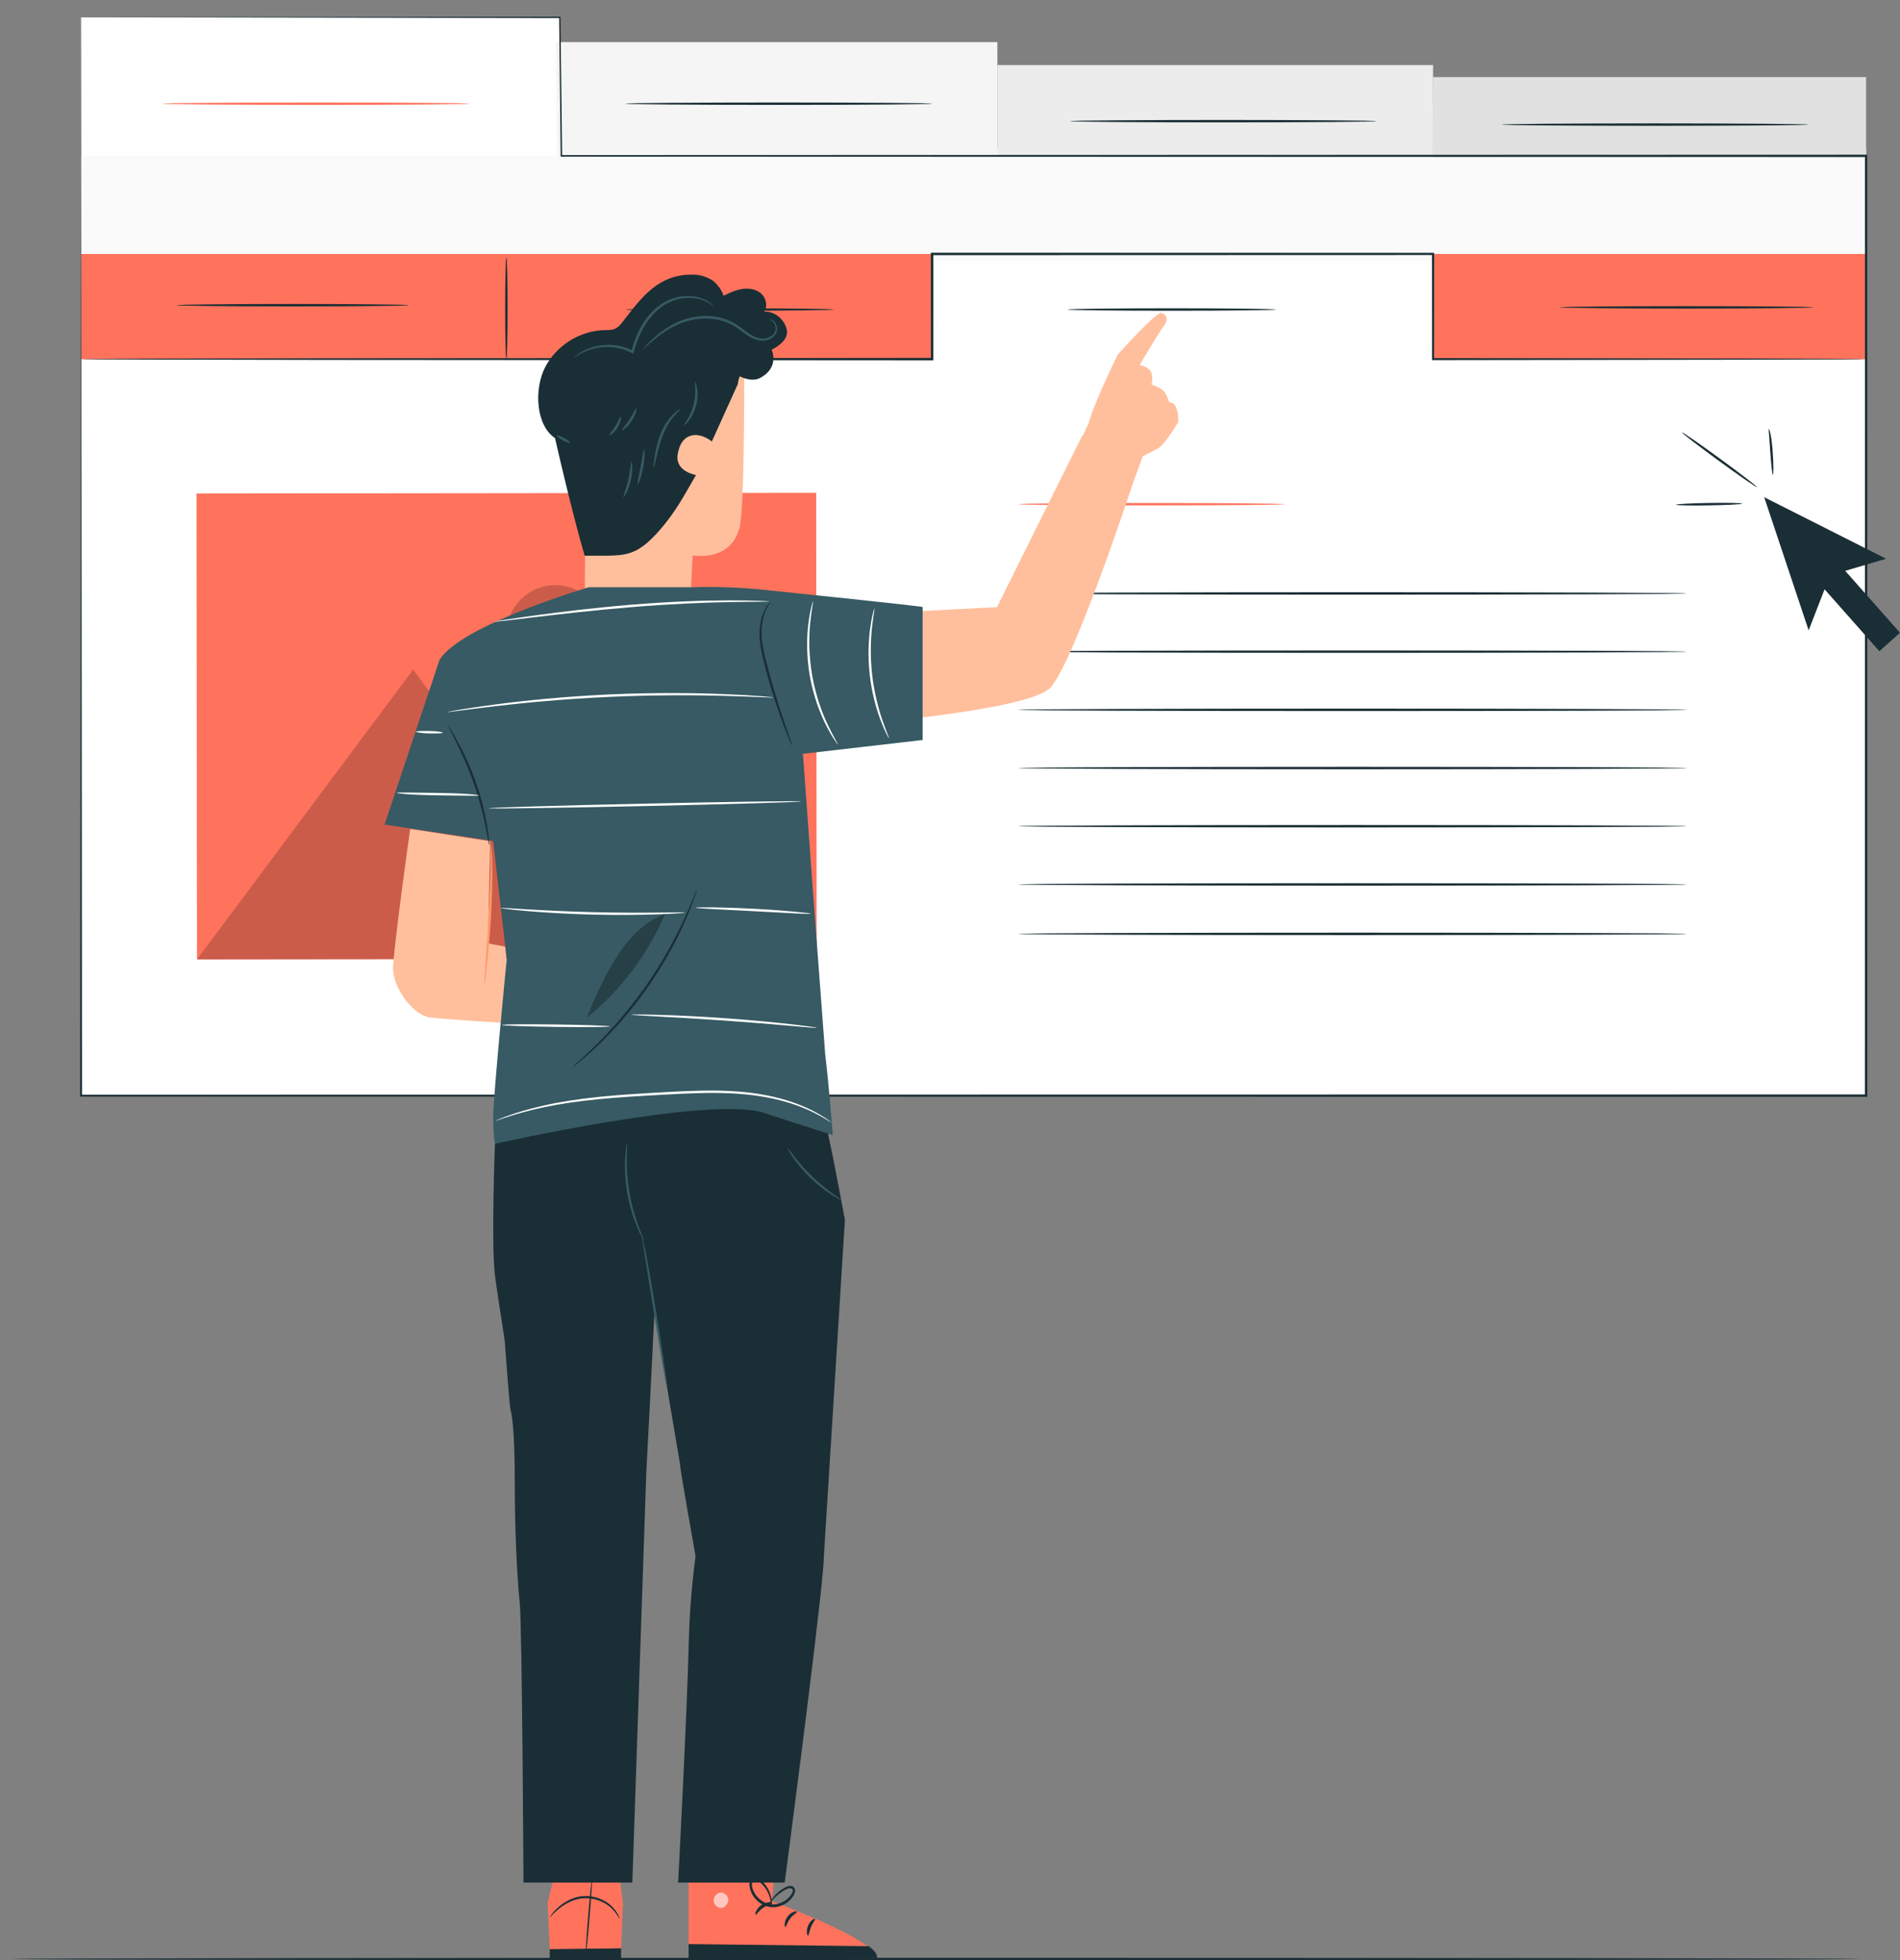 <?xml version="1.0" encoding="utf-8"?>
<!-- Generator: Adobe Illustrator 25.0.0, SVG Export Plug-In . SVG Version: 6.00 Build 0)  -->
<svg version="1.1" xmlns="http://www.w3.org/2000/svg" xmlns:xlink="http://www.w3.org/1999/xlink" x="0px" y="0px"
	 viewBox="0 0 960 990" style="enable-background:new 0 0 960 990;" xml:space="preserve">
<rect x="0" y="0" width="960" height="990" fill="#808080" stroke="none"/>
<style type="text/css">
	.st0{fill:#908983;}
	.st1{fill:#AF3D3D;}
	.st2{fill:#272422;}
	.st3{fill:#4C4642;}
	.st4{fill:#EB5151;}
	.st5{fill:#EAB77D;}
	.st6{fill:#5093B1;}
	.st7{fill:#78B7CF;}
	.st8{fill:#2D788F;}
	.st9{fill:#DBC2BC;}
	.st10{fill:#ECD4CE;}
	.st11{fill:#EBD9D6;}
	.st12{fill:#E7A2BC;}
	.st13{fill:#D890B1;}
	.st14{fill:#FF5A6C;}
	.st15{fill:#D54C60;}
	.st16{fill:#122D41;}
	.st17{fill:#C39565;}
	.st18{fill:#83679B;}
	.st19{fill:#635074;}
	.st20{fill:#C8C1A7;}
	.st21{fill:#8F6450;}
	.st22{fill:#E7E0C6;}
	.st23{fill:#FFFFFF;}
	.st24{fill:#982B2B;}
	.st25{fill:#D44F4F;}
	.st26{clip-path:url(#SVGID_2_);fill:#FFFFFF;}
	.st27{fill:#998675;}
	.st28{fill:#42210B;}
	.st29{clip-path:url(#SVGID_4_);}
	.st30{fill:#E2E2E2;}
	.st31{opacity:0.3;fill:#F6FEFF;stroke:#000000;stroke-width:7.979;stroke-miterlimit:10;}
	.st32{fill:#161D21;}
	.st33{fill:#F5F5F5;}
	.st34{fill:#ECECEC;}
	.st35{fill:#E1E1E1;}
	.st36{fill:#FF735D;}
	.st37{fill:#1A2E35;}
	.st38{fill:#FAFAFA;}
	.st39{opacity:0.2;}
	.st40{opacity:0.6;}
	.st41{fill:#FFBF9D;}
	.st42{fill:#375A64;}
	.st43{fill:#FF9A6C;}
	.st44{opacity:0.3;}
</style>
<g id="Capa_1">
</g>
<g id="Capa_2">
	<g>
		<g>
			<polygon class="st23" points="40.97,8.77 40.97,553.38 942.87,553.38 942.87,75.03 283.66,75.03 282.83,8.77 			"/>
			<polygon class="st33" points="281.65,83.47 280.8,21.28 503.94,21.28 503.94,83.47 			"/>
			<rect x="503.94" y="32.86" class="st34" width="220.13" height="50.61"/>
			<polygon class="st35" points="723.58,83.47 724.07,38.94 942.87,38.94 942.87,83.47 			"/>
			<g>
				<path class="st36" d="M237.12,52.37c0,0.34-34.68,0.61-77.46,0.61c-42.79,0-77.47-0.27-77.47-0.61c0-0.34,34.68-0.61,77.47-0.61
					C202.44,51.76,237.12,52.04,237.12,52.37z"/>
			</g>
			<g>
				<path class="st37" d="M470.95,52.37c0,0.34-34.68,0.61-77.46,0.61c-42.79,0-77.47-0.27-77.47-0.61c0-0.34,34.68-0.61,77.47-0.61
					C436.27,51.76,470.95,52.04,470.95,52.37z"/>
			</g>
			<g>
				<path class="st37" d="M695.57,61.2c0,0.34-34.68,0.61-77.46,0.61c-42.79,0-77.47-0.27-77.47-0.61c0-0.34,34.68-0.61,77.47-0.61
					C660.89,60.6,695.57,60.87,695.57,61.2z"/>
			</g>
			<g>
				<path class="st37" d="M913.72,62.93c0,0.34-34.68,0.61-77.46,0.61c-42.79,0-77.47-0.27-77.47-0.61c0-0.34,34.68-0.61,77.47-0.61
					C879.03,62.32,913.72,62.6,913.72,62.93z"/>
			</g>
			<rect x="40.97" y="78.72" class="st38" width="901.9" height="53.13"/>
			<rect x="40.97" y="128.27" class="st36" width="429.98" height="53.13"/>
			<rect x="724.07" y="128.27" class="st36" width="218.8" height="53.13"/>
			<g>
				<g>
					<g>
						<g>
							<g>
								<g>
									
										<rect x="99.41" y="249.09" transform="matrix(1 -1.062940e-03 1.062940e-03 1 -0.39 0.272)" class="st36" width="313.1" height="235.33"/>
								</g>
							</g>
						</g>
					</g>
					<g class="st39">
						<g>
							<g>
								<g>
									<polygon points="99.53,484.58 208.74,338.19 276.58,429.63 322.47,380.66 412.63,484.25 									"/>
								</g>
							</g>
						</g>
					</g>
					<g class="st39">
						<g>
							<g>
								<g>
									<g>
										<g>
											<path d="M305.21,320.17c0.01,13.62-11.01,24.67-24.63,24.68c-13.62,0.01-24.66-11.01-24.68-24.63
												c-0.01-13.62,11.01-24.66,24.63-24.68S305.2,306.55,305.21,320.17z"/>
										</g>
									</g>
								</g>
							</g>
						</g>
					</g>
				</g>
			</g>
			<g>
				<g>
					<path class="st36" d="M648.98,254.65c0,0.34-30.1,0.61-67.21,0.61c-37.13,0-67.22-0.27-67.22-0.61
						c0-0.34,30.09-0.61,67.22-0.61C618.88,254.04,648.98,254.32,648.98,254.65z"/>
				</g>
				<g>
					<path class="st37" d="M852.19,299.74c0,0.34-75.59,0.61-168.81,0.61c-93.25,0-168.83-0.27-168.83-0.61
						c0-0.34,75.57-0.61,168.83-0.61C776.6,299.13,852.19,299.4,852.19,299.74z"/>
				</g>
				<g>
					<path class="st37" d="M852.19,329.13c0,0.34-75.59,0.61-168.81,0.61c-93.25,0-168.83-0.27-168.83-0.61
						c0-0.34,75.57-0.61,168.83-0.61C776.6,328.52,852.19,328.8,852.19,329.13z"/>
				</g>
				<g>
					<path class="st37" d="M852.19,358.52c0,0.34-75.59,0.61-168.81,0.61c-93.25,0-168.83-0.27-168.83-0.61s75.57-0.61,168.83-0.61
						C776.6,357.92,852.19,358.19,852.19,358.52z"/>
				</g>
				<g>
					<path class="st37" d="M852.19,387.92c0,0.34-75.59,0.61-168.81,0.61c-93.25,0-168.83-0.27-168.83-0.61s75.57-0.61,168.83-0.61
						C776.6,387.31,852.19,387.58,852.19,387.92z"/>
				</g>
				<g>
					<path class="st37" d="M852.19,417.31c0,0.34-75.59,0.61-168.81,0.61c-93.25,0-168.83-0.27-168.83-0.61s75.57-0.61,168.83-0.61
						C776.6,416.7,852.19,416.97,852.19,417.31z"/>
				</g>
				<g>
					<path class="st37" d="M852.19,446.7c0,0.34-75.59,0.61-168.81,0.61c-93.25,0-168.83-0.27-168.83-0.61
						c0-0.34,75.57-0.61,168.83-0.61C776.6,446.09,852.19,446.37,852.19,446.7z"/>
				</g>
				<g>
					<path class="st37" d="M852.19,471.68c0,0.34-75.59,0.61-168.81,0.61c-93.25,0-168.83-0.27-168.83-0.61
						c0-0.34,75.57-0.61,168.83-0.61C776.6,471.07,852.19,471.34,852.19,471.68z"/>
				</g>
			</g>
			<g>
				<path class="st37" d="M40.97,8.77c2.48,0,88.42-0.12,241.86-0.34l0.33,0l0,0.33c0.27,21.99,0.56,45.34,0.87,69.95l-0.38-0.37
					c166.57-0.05,395.32-0.12,659.21-0.2l0.58,0v0.58c0.01,146.86,0.02,307.44,0.03,474.66v0.61h-0.61c-0.11,0-0.23,0-0.34,0
					c-342.92-0.05-657.92-0.1-901.56-0.13h-0.48l0-0.48C40.78,219.73,40.96,12.61,40.97,8.77c0,3.84,0.18,210.97,0.47,544.61
					l-0.47-0.47c243.64-0.04,558.64-0.08,901.56-0.13c0.12,0,0.23,0,0.34,0l-0.61,0.61c0.01-167.21,0.02-327.8,0.03-474.66
					l0.58,0.58c-263.89-0.08-492.64-0.15-659.21-0.2l-0.37,0l0-0.37c-0.28-24.62-0.54-47.96-0.79-69.95l0.34,0.33
					C129.38,8.89,43.45,8.77,40.97,8.77z"/>
			</g>
			<g>
				<path class="st37" d="M206.56,154.14c0,0.34-26.24,0.61-58.59,0.61c-32.37,0-58.6-0.27-58.6-0.61c0-0.34,26.23-0.61,58.6-0.61
					C180.33,153.53,206.56,153.81,206.56,154.14z"/>
			</g>
			<g>
				<path class="st37" d="M255.85,181.52c-0.34,0-0.61-11.52-0.61-25.74c0-14.22,0.27-25.74,0.61-25.74
					c0.34,0,0.61,11.52,0.61,25.74C256.45,170,256.18,181.52,255.85,181.52z"/>
			</g>
			<g>
				<path class="st37" d="M421.22,156.33c0,0.34-23.54,0.61-52.57,0.61c-29.04,0-52.57-0.27-52.57-0.61
					c0-0.34,23.53-0.61,52.57-0.61C397.68,155.72,421.22,156,421.22,156.33z"/>
			</g>
			<g>
				<path class="st37" d="M916.26,155.24c0,0.34-28.69,0.61-64.07,0.61c-35.39,0-64.07-0.27-64.07-0.61
					c0-0.34,28.68-0.61,64.07-0.61C887.57,154.63,916.26,154.9,916.26,155.24z"/>
			</g>
			<g>
				<path class="st37" d="M644.64,156.33c0,0.34-23.54,0.61-52.57,0.61c-29.04,0-52.57-0.27-52.57-0.61
					c0-0.34,23.53-0.61,52.57-0.61C621.11,155.72,644.64,156,644.64,156.33z"/>
			</g>
			<g>
				<path class="st37" d="M942.87,181.39c0,0-1.35,0.05-3.96,0.08c-2.64,0.02-6.52,0.04-11.58,0.07
					c-10.18,0.03-25.09,0.08-44.13,0.14c-38.15,0.05-92.84,0.12-159.13,0.21l-0.5,0l0-0.5c-0.01-16.83-0.03-34.64-0.04-53.13
					l0.54,0.54c-68.56,0.02-147.94,0.04-232.13,0.07c-7.04,0-14.04,0-20.99,0l0.61-0.61c0,18.14,0,35.94-0.01,53.13l0,0.6l-0.6,0
					c-121.79-0.08-229.28-0.15-306.34-0.2c-38.51-0.08-69.41-0.14-90.71-0.18c-10.62-0.05-18.85-0.08-24.44-0.11
					c-2.77-0.02-4.88-0.04-6.33-0.06c-1.42-0.02-2.15-0.06-2.15-0.06s0.73-0.04,2.15-0.06c1.45-0.01,3.56-0.03,6.33-0.06
					c5.6-0.02,13.82-0.06,24.44-0.11c21.3-0.04,52.21-0.11,90.71-0.18c77.07-0.05,184.55-0.12,306.34-0.2l-0.6,0.6
					c0-17.19,0-34.99-0.01-53.13l0-0.61h0.61c6.95,0,13.95,0,20.99,0c84.19,0.03,163.56,0.05,232.13,0.07l0.54,0l0,0.54
					c-0.01,18.49-0.03,36.3-0.04,53.13l-0.5-0.5c66.29,0.09,120.98,0.16,159.13,0.21c19.04,0.06,33.95,0.11,44.13,0.14
					c5.06,0.03,8.93,0.06,11.58,0.07C941.52,181.34,942.87,181.39,942.87,181.39z"/>
			</g>
		</g>
		<g>
			<polygon class="st37" points="891.38,251.12 913.84,318.37 921.89,297.64 949.57,328.91 960,319.59 932.32,288.33 952.96,282.2 
							"/>
			<g>
				<path class="st37" d="M880.23,254.36c0.01,0.34-7.46,0.74-16.68,0.89c-9.22,0.16-16.7,0.01-16.7-0.33
					c-0.01-0.34,7.46-0.74,16.68-0.89C872.74,253.88,880.22,254.02,880.23,254.36z"/>
			</g>
			<g>
				<path class="st37" d="M887.69,246.03c-0.1,0.13-2.31-1.29-5.8-3.7c-3.49-2.41-8.26-5.8-13.47-9.61
					c-5.22-3.81-9.91-7.32-13.27-9.9c-3.36-2.59-5.39-4.26-5.29-4.4c0.1-0.14,2.3,1.28,5.79,3.69c3.49,2.41,8.26,5.81,13.49,9.63
					c5.23,3.82,9.92,7.32,13.28,9.91C885.77,244.23,887.79,245.89,887.69,246.03z"/>
			</g>
			<g>
				<path class="st37" d="M895.78,239.83c-0.34,0.02-0.86-5.15-1.32-11.52c-0.2-2.84-0.38-5.45-0.57-8.15
					c-0.11-2.11-0.33-3.28-0.23-3.37c0.6-0.17,1.6,5.06,2.01,11.43C896.14,234.61,896.11,239.81,895.78,239.83z"/>
			</g>
		</g>
		<g>
			<g>
				<g>
					<g>
						<g>
							<g>
								<g>
									<g>
										<g>
											<g>
												<g>
													<g>
														<g>
															<path class="st36" d="M347.92,942.24v47.21l95.19-0.46c-0.69-9.57-52.93-28.67-52.93-28.67l1.04-18.08H347.92z"/>
														</g>
													</g>
												</g>
											</g>
										</g>
									</g>
								</g>
							</g>
						</g>
						<g class="st40">
							<g>
								<g>
									<g>
										<g>
											<g>
												<g>
													<g>
														<g>
															<g>
																<path class="st23" d="M363.32,956.04c-1.83,0.56-3.06,2.76-2.61,4.72c0.45,1.95,2.56,3.31,4.39,2.78
																	c1.83-0.52,3.39-3.12,2.74-5.01c-0.66-1.89-3.21-3.33-4.87-2.36"/>
															</g>
														</g>
													</g>
												</g>
											</g>
										</g>
									</g>
								</g>
							</g>
						</g>
						<g>
							<g>
								<g>
									<g>
										<g>
											<g>
												<g>
													<g>
														<g>
															<path class="st37" d="M347.92,989.45v-7.54l90.88,1.07c0,0,4.74,2.85,4.31,6L347.92,989.45z"/>
														</g>
													</g>
												</g>
											</g>
										</g>
									</g>
								</g>
							</g>
						</g>
						<g>
							<g>
								<g>
									<g>
										<g>
											<g>
												<g>
													<g>
														<g>
															<g>
																<path class="st37" d="M390.17,961.23c-0.01,0.49-2.32,0.75-4.57,2.36c-2.29,1.55-3.43,3.69-3.86,3.5
																	c-0.43-0.09,0.22-3.03,2.98-4.92C387.46,960.24,390.27,960.78,390.17,961.23z"/>
															</g>
														</g>
													</g>
												</g>
											</g>
										</g>
									</g>
								</g>
							</g>
						</g>
						<g>
							<g>
								<g>
									<g>
										<g>
											<g>
												<g>
													<g>
														<g>
															<g>
																<path class="st37" d="M402.65,965.6c0.11,0.47-1.88,1.34-3.42,3.43c-1.6,2.05-1.96,4.29-2.42,4.28
																	c-0.43,0.08-0.79-2.78,1.17-5.35C399.91,965.38,402.63,965.13,402.65,965.6z"/>
															</g>
														</g>
													</g>
												</g>
											</g>
										</g>
									</g>
								</g>
							</g>
						</g>
						<g>
							<g>
								<g>
									<g>
										<g>
											<g>
												<g>
													<g>
														<g>
															<g>
																<path class="st37" d="M408.26,977.63c-0.42,0.11-1.1-2.33,0.05-5.03c1.13-2.71,3.3-3.8,3.5-3.4
																	c0.27,0.4-1.12,1.86-2.03,4.09C408.82,975.51,408.72,977.57,408.26,977.63z"/>
															</g>
														</g>
													</g>
												</g>
											</g>
										</g>
									</g>
								</g>
							</g>
						</g>
						<g>
							<g>
								<g>
									<g>
										<g>
											<g>
												<g>
													<g>
														<g>
															<g>
																<path class="st37" d="M389.25,947.81c-0.19,0.45-2.32-0.19-4.93,0.03c-2.62,0.17-4.64,1.13-4.88,0.72
																	c-0.27-0.35,1.69-2.19,4.77-2.42C387.28,945.89,389.47,947.42,389.25,947.81z"/>
															</g>
														</g>
													</g>
												</g>
											</g>
										</g>
									</g>
								</g>
							</g>
						</g>
					</g>
				</g>
			</g>
			<g>
				<g>
					<g>
						<path class="st37" d="M389.78,963.34c0.07,0.01,0.31-1.01,0.2-2.88c-0.14-1.85-0.7-4.62-2.52-7.44
							c-0.92-1.39-2.12-2.78-3.72-3.92c-0.77-0.54-1.98-1.14-3.21-0.56c-1.16,0.56-1.81,1.85-1.87,3.11
							c0.12,4.86,3.61,9.34,8.36,11.04c4.88,1.71,10.03-0.4,12.86-3.82c0.69-0.87,1.36-1.75,1.71-2.91
							c0.16-0.57,0.24-1.24,0.01-1.89c-0.22-0.64-0.73-1.15-1.29-1.37c-1.15-0.39-2.13-0.05-2.97,0.29
							c-0.83,0.4-1.54,0.81-2.22,1.26c-2.7,1.8-4.42,3.88-5.44,5.39c-1.02,1.52-1.38,2.49-1.31,2.53c0.21,0.22,1.97-3.73,7.25-7.04
							c1.27-0.73,2.94-1.78,4.29-1.31c0.59,0.24,0.82,0.94,0.54,1.76c-0.25,0.81-0.86,1.64-1.5,2.4c-2.58,3.02-7.23,4.85-11.51,3.34
							c-4.22-1.42-7.41-5.71-7.54-9.59c0.02-0.9,0.49-1.72,1.12-2.04c0.61-0.33,1.41-0.05,2.12,0.42c1.46,0.98,2.64,2.24,3.54,3.5
							c1.8,2.57,2.49,5.15,2.78,6.92C389.72,962.31,389.66,963.34,389.78,963.34z"/>
					</g>
				</g>
			</g>
			<g>
				<g>
					<g>
						<g>
							<g>
								<g>
									<polygon class="st36" points="313.13,949.08 314.75,961.22 313.67,988.62 277.98,989.49 276.71,961.22 280.77,944.43 
																			"/>
								</g>
							</g>
						</g>
					</g>
				</g>
			</g>
			<g>
				<g>
					<g>
						<g>
							<g>
								<g>
									<g>
										<path class="st37" d="M296.02,986.56c-0.22,0.01,0.3-8.37,1.15-18.72c0.85-10.35,1.72-18.75,1.93-18.76
											c0.22-0.01-0.3,8.37-1.15,18.72C297.11,978.15,296.24,986.55,296.02,986.56z"/>
									</g>
								</g>
							</g>
						</g>
					</g>
				</g>
			</g>
			<g>
				<g>
					<g>
						<g>
							<g>
								<g>
									<polygon class="st37" points="313.81,984.06 277.75,984.48 277.75,989.49 313.83,989.45 									"/>
								</g>
							</g>
						</g>
					</g>
				</g>
			</g>
			<g>
				<g>
					<g>
						<g>
							<g>
								<g>
									<g>
										<path class="st37" d="M277.84,968.31c-0.05-0.04,0.25-0.57,0.91-1.45c0.66-0.88,1.71-2.08,3.18-3.4
											c1.47-1.31,3.38-2.74,5.76-3.87c2.36-1.15,5.24-1.96,8.32-1.93c6.17,0.01,11.37,3.03,13.92,6.04
											c1.33,1.49,2.15,2.88,2.61,3.88c0.46,1,0.63,1.59,0.57,1.62c-0.2,0.11-1.06-2.23-3.74-4.97
											c-2.59-2.75-7.52-5.47-13.38-5.49c-5.84-0.03-10.65,2.92-13.57,5.3C279.45,966.48,277.99,968.43,277.84,968.31z"/>
									</g>
								</g>
							</g>
						</g>
					</g>
				</g>
			</g>
			<g>
				<g>
					<g>
						<g>
							<g>
								<g>
									<path class="st41" d="M295.87,184.57l-0.38,123.39l52.94,2.53l1.53-30.01c0,0,18.8,3.73,23.65-13.73
										c3.1-11.15,2.32-97.36,2.32-97.36L295.87,184.57z"/>
								</g>
							</g>
						</g>
					</g>
				</g>
				<g>
					<g>
						<g>
							<g>
								<g>
									<path class="st37" d="M382.9,178.07c-8.34,2.39-10.15,16.01-10.15,16.01l-13.08,28.89c-6.66-5.22-15.61-4.92-17.3,6.79
										c-1.22,8.46,9.3,10.17,9.3,10.17c-6.12,10.42-10.28,18.85-19.19,28.76c-9.65,10.73-15.05,11.81-25.52,11.98h-11.54
										c0,0-5.65-18.34-16.11-64.19c-11.61-50.87,48.55-44.32,59.7-57.3C357.17,138.03,409.18,170.55,382.9,178.07z"/>
								</g>
							</g>
						</g>
					</g>
				</g>
				<g>
					<g>
						<path class="st37" d="M280.41,221.28c-9.75-6.55-10.63-24.88-4.94-35.87c5.69-10.99,17.66-18.44,30.03-18.68
							c1.65-0.03,3.36,0.05,4.91-0.55c2.29-0.88,3.77-3.05,5.27-5c8.71-11.33,17.28-22.46,33.52-22.46c2.64,0,5.56,0,10.21,2.53
							c2.32,1.26,5.59,5.54,6.13,8.12c3.05-1.45,6.16-2.91,9.5-3.42c3.34-0.51,7.01,0.08,9.53,2.32c2.52,2.25,3.46,6.38,1.5,9.13
							c5.47-0.35,10.66,4.19,11.53,9.6c0.86,5.42-6.9,9.23-7.71,9.65c0,0,4.26,8.92-5.9,14.27c-4.09,2.15-9.41-0.44-10.01-0.75"/>
					</g>
				</g>
				<g>
					<g>
						<g>
							<path class="st42" d="M319.05,233.15c0.34-0.04,0.87,4.25-0.3,9.37c-1.14,5.13-3.45,8.77-3.74,8.59
								c-0.35-0.18,1.34-3.96,2.43-8.89C318.57,237.3,318.66,233.16,319.05,233.15z"/>
						</g>
					</g>
				</g>
				<g>
					<g>
						<g>
							<path class="st42" d="M325.46,227.09c0.36,0.02,0.43,4.1-0.49,9.02c-0.91,4.93-2.46,8.71-2.79,8.59
								c-0.36-0.12,0.58-4,1.48-8.84C324.56,231.04,325.07,227.07,325.46,227.09z"/>
						</g>
					</g>
				</g>
				<g>
					<g>
						<g>
							<path class="st42" d="M343.79,206.73c0.13,0.18-1.37,1.27-3.28,3.5c-1.92,2.21-4.11,5.66-5.7,9.85
								c-1.6,4.19-2.48,8.2-3.16,11.1c-0.67,2.9-1.12,4.7-1.31,4.67c-0.18-0.03-0.05-1.88,0.38-4.84c0.45-2.95,1.19-7.07,2.84-11.4
								c1.65-4.33,4.08-7.88,6.26-10.01C341.99,207.43,343.72,206.6,343.79,206.73z"/>
						</g>
					</g>
				</g>
				<g>
					<g>
						<g>
							<path class="st42" d="M351.2,192.86c0.16-0.04,0.7,1.19,1.03,3.34c0.34,2.14,0.34,5.19-0.46,8.42
								c-0.82,3.23-2.27,5.92-3.57,7.65c-1.3,1.74-2.36,2.57-2.48,2.46c-0.33-0.25,3.25-4.24,4.75-10.43
								C352.07,198.14,350.79,192.93,351.2,192.86z"/>
						</g>
					</g>
				</g>
				<g>
					<g>
						<g>
							<path class="st42" d="M288.03,223.68c-0.18,0.32-1.8-0.24-3.62-1.25c-1.82-1.02-3.15-2.1-2.97-2.43
								c0.18-0.32,1.8,0.24,3.62,1.26C286.88,222.27,288.21,223.36,288.03,223.68z"/>
						</g>
					</g>
				</g>
				<g>
					<g>
						<g>
							<path class="st42" d="M313.6,210.51c0.35,0.05,0.13,2.67-1.51,5.37c-1.63,2.71-3.84,4.12-4.05,3.84
								c-0.25-0.3,1.41-2.04,2.9-4.53C312.46,212.7,313.22,210.42,313.6,210.51z"/>
						</g>
					</g>
				</g>
				<g>
					<g>
						<g>
							<path class="st42" d="M321.47,206.28c0.34,0.08-0.21,3.21-2.36,6.41c-2.12,3.22-4.79,4.95-5,4.66
								c-0.25-0.3,1.89-2.38,3.88-5.4C320.01,208.95,321.09,206.17,321.47,206.28z"/>
						</g>
					</g>
				</g>
				<g>
					<g>
						<g>
							<path class="st42" d="M360.55,154.61c-0.09,0.11-0.99-0.75-2.9-1.84c-1.91-1.05-4.96-2.2-8.87-2.29
								c-3.87-0.12-8.63,0.8-13.01,3.5c-4.39,2.69-8.27,7.07-11.08,12.35c-2.05,3.83-3.47,7.82-4.5,11.57l-0.21,0.78l-0.71-0.37
								c-3.93-2.06-8.09-2.97-11.81-3.02c-3.73-0.1-7.02,0.58-9.61,1.45c-5.23,1.79-7.71,4.14-7.85,3.93
								c-0.04-0.05,0.55-0.64,1.77-1.57c1.23-0.92,3.16-2.1,5.81-3.12c2.64-1,6.02-1.81,9.9-1.79c3.87-0.03,8.24,0.84,12.4,2.99
								l-0.92,0.4c1.01-3.83,2.44-7.93,4.56-11.88c2.91-5.44,6.97-10,11.62-12.77c4.66-2.78,9.65-3.63,13.69-3.39
								c4.08,0.23,7.21,1.57,9.1,2.79c0.93,0.65,1.63,1.17,2.03,1.61C360.38,154.35,360.58,154.58,360.55,154.61z"/>
						</g>
					</g>
				</g>
				<g>
					<g>
						<g>
							<path class="st42" d="M388.39,161.32c-0.09-0.02,1.47-0.4,3.04,1.38c0.71,0.85,1.37,2.2,1.22,3.86
								c-0.16,1.66-1.31,3.37-3.08,4.4c-1.74,1.07-4.13,1.42-6.43,0.88c-2.32-0.5-4.55-1.73-6.63-3.22
								c-2.1-1.47-4.13-3.18-6.49-4.45c-2.36-1.28-5.02-2.22-7.82-2.75c-5.63-1.05-11.23-0.42-15.96,1.09
								c-4.75,1.52-8.7,3.81-11.8,6c-6.18,4.44-9.23,8.16-9.42,7.97c-0.06-0.05,0.64-1.01,2.09-2.61c1.46-1.57,3.67-3.8,6.77-6.13
								c3.08-2.32,7.08-4.76,11.97-6.4c4.88-1.63,10.69-2.33,16.59-1.24c2.94,0.56,5.73,1.55,8.2,2.92c2.5,1.36,4.55,3.14,6.57,4.59
								c2.01,1.47,4.07,2.64,6.17,3.14c2.08,0.53,4.14,0.26,5.71-0.62c1.58-0.85,2.61-2.29,2.8-3.67c0.2-1.39-0.3-2.64-0.88-3.45
								C389.76,161.34,388.32,161.47,388.39,161.32z"/>
						</g>
					</g>
				</g>
			</g>
			<g>
				<path class="st41" d="M546.88,219.91l-43.16,86.75l-101.79,5.19l4.18,56.17c0,0,113.45-7.53,124.88-20.96
					c12.42-14.59,41.85-104.14,41.88-104.42c0-0.04,3.55-10.49,3.51-10.5L546.88,219.91z"/>
				<g>
					<g>
						<g>
							<path class="st41" d="M541.21,232.91l8.73-18.93c3.46-11.98,14.82-34.88,14.82-34.88s19.46-21.81,22.03-21.07
								c2.57,0.74,3.86,3.34,1.23,6.66c-2.63,3.32-12.16,19.66-12.16,19.66s5.45,1.02,6.1,4.54c0.65,3.52-0.22,5.37-0.22,5.37
								s5.12,1.42,6.8,3.94c1.68,2.52,2.11,4.87,2.11,4.87s2.81-0.11,3.86,3.34c1.04,3.45,0.84,6.73,0.84,6.73
								s-6.81,11.38-10.12,13.21c-3.31,1.83-7.76,4.05-7.76,4.05l-7.2,19.19"/>
						</g>
					</g>
				</g>
			</g>
			<g>
				<path class="st37" d="M415.79,793.61c0.31-3.45,0.49-6.11,0.49-7.77L426.9,616.2c0,0-8.93-49.54-13.16-62.68l-37.99-14.7
					l-50.6,19.71c-0.34-4.08-0.54-6.59-0.54-6.59l-74.54,25.76c0,0-1.93,50.85,0,66.33c0.62,4.97,2.57,17.82,4.93,32.95h0
					c0,0,2.4,32.89,2.89,34.73c1.81,6.71,2.22,23.13,2.22,39.59c0,20.92,1.14,45.8,2.44,57.63c1.3,11.83,1.94,141.92,1.94,141.92h55
					l7.06-207.21c1.18-22.21,2.96-56.16,4.11-80.73l12.92,76.51c0,2.81,7.86,46.55,7.86,46.55s-2.88,20.52-3.37,41.51
					c-0.91,38.57-5.44,123.38-5.44,123.38h53.84l0,0C396.48,950.85,412.65,828.37,415.79,793.61L415.79,793.61L415.79,793.61z"/>
				<path class="st42" d="M425.06,606.03c-0.07,0.12-2.02-0.78-4.96-2.64c-2.94-1.86-6.81-4.74-10.64-8.43
					c-3.82-3.7-6.83-7.48-8.78-10.35c-1.96-2.87-2.93-4.8-2.81-4.87c0.15-0.1,1.37,1.67,3.47,4.39c2.1,2.72,5.16,6.36,8.92,10
					c3.77,3.64,7.5,6.58,10.29,8.59C423.34,604.73,425.15,605.88,425.06,606.03z"/>
				<path class="st42" d="M325.33,626.5c-0.07,0.04-0.44-0.57-1.05-1.69c-0.62-1.12-1.42-2.79-2.32-4.9
					c-1.79-4.21-3.8-10.26-5.01-17.16c-1.19-6.9-1.35-13.27-1.09-17.84c0.13-2.29,0.31-4.13,0.52-5.39
					c0.19-1.26,0.34-1.96,0.42-1.95c0.19,0.02-0.07,2.83-0.12,7.36c-0.05,4.53,0.23,10.81,1.41,17.62
					c1.19,6.81,3.05,12.81,4.63,17.05C324.3,623.86,325.5,626.42,325.33,626.5z"/>
				<g>
					<path class="st42" d="M337.06,700.73c-0.08,0.01-0.33-1.04-0.71-2.95c-0.4-2.16-0.89-4.88-1.49-8.12
						c-1.2-7.12-2.77-16.49-4.51-26.84c-3.04-19.03-5.11-31.99-6.07-38.01c0.25-0.1,1.32,4.15,2.6,10.99
						c1.31,6.85,2.96,16.33,4.68,26.83c1.71,10.49,3.17,20.01,4.16,26.9c0.44,3.26,0.81,6.01,1.11,8.18
						C337.05,699.64,337.14,700.72,337.06,700.73z"/>
				</g>
			</g>
			<g>
				<path class="st41" d="M207.26,418.68c0,0-7.27,51.13-8.62,69.04c-0.82,10.78,10.14,25.1,18.5,26.15
					c8.49,1.06,36.55,2.72,36.55,2.72l2.34-32.07l-0.73-6.38l-8.75-1.65l1.09-51.61L207.26,418.68z"/>
				<g>
					<path class="st43" d="M248.03,426.49c0.08,0,0.2,0.99,0.33,2.78c0.14,1.79,0.25,4.39,0.31,7.6c0.15,6.42,0,15.3-0.55,25.09
						c-0.55,9.79-1.33,18.62-1.97,25.01c-0.32,3.19-0.61,5.77-0.83,7.55c-0.23,1.78-0.39,2.76-0.47,2.76c-0.08-0.01-0.08-1,0-2.8
						c0.12-2.05,0.27-4.58,0.45-7.59c0.43-6.67,0.99-15.38,1.61-25c0.55-9.76,0.83-18.61,0.91-25.01c0.03-3,0.05-5.54,0.07-7.59
						C247.9,427.48,247.95,426.49,248.03,426.49z"/>
				</g>
			</g>
			<g>
				<path class="st42" d="M466.17,306.65c1.44-0.37-76.86-8.38-76.86-8.38c-21.22-2.48-38.37-1.68-38.37-1.68h-53.43
					c0,0-64.75,19.1-75.44,36.7l-27.75,83.19l54.86,8.29l0,0l6.84,59.77c0,0-6.81,69.21-6.81,79.27c0,10.06,0.86,13.9,0.86,13.9
					s108.72-24.45,135.75-15.65c27.03,8.8,34.96,11.21,34.96,11.21s-1.84-24.28-3.85-40.95l-6.27-83.4l-4.96-68.19l60.47-6.98
					L466.17,306.65z"/>
				<path class="st37" d="M247.21,426.81c-0.19,0.02-0.69-3.52-1.83-9.18c-1.14-5.66-3.03-13.42-5.93-21.73
					c-2.9-8.31-6.22-15.58-8.79-20.75c-1.22-2.4-2.25-4.44-3.09-6.11c-0.74-1.44-1.12-2.26-1.05-2.3c0.07-0.04,0.58,0.7,1.44,2.07
					c0.87,1.37,2.05,3.4,3.43,5.95c2.77,5.1,6.23,12.36,9.16,20.74c2.93,8.38,4.7,16.23,5.64,21.96c0.47,2.87,0.77,5.19,0.91,6.81
					C247.25,425.91,247.29,426.81,247.21,426.81z"/>
				<path class="st37" d="M352.21,449.04c0.04,0.01-0.06,0.39-0.28,1.1c-0.28,0.83-0.62,1.85-1.03,3.08
					c-0.45,1.34-1.03,2.96-1.78,4.81c-0.74,1.86-1.54,4-2.59,6.29c-1.98,4.64-4.6,10.04-7.78,15.9c-3.23,5.83-7.04,12.1-11.44,18.42
					c-4.43,6.29-9.02,12.02-13.39,17.06c-4.42,4.99-8.59,9.31-12.27,12.76c-1.79,1.77-3.53,3.25-5.02,4.58
					c-1.48,1.34-2.81,2.44-3.91,3.32c-1.01,0.81-1.85,1.47-2.54,2.02c-0.59,0.45-0.91,0.67-0.93,0.64
					c-0.03-0.03,0.25-0.31,0.78-0.82c0.65-0.59,1.43-1.31,2.39-2.18c1.05-0.93,2.33-2.07,3.77-3.46c1.44-1.38,3.13-2.89,4.88-4.69
					c3.59-3.51,7.68-7.86,12.03-12.87c4.3-5.05,8.84-10.76,13.24-17.02c4.37-6.28,8.18-12.5,11.45-18.27
					c3.21-5.8,5.9-11.14,7.97-15.71c1.09-2.26,1.94-4.37,2.73-6.2c0.81-1.82,1.45-3.42,1.96-4.73c0.49-1.2,0.9-2.19,1.23-2.99
					C352,449.38,352.18,449.03,352.21,449.04z"/>
				<path class="st44" d="M311.81,482.97c-5.85,9.28-11.39,20.59-15.13,30.91c17.1-13.92,30.75-32.04,39.39-52.32
					C325.82,465.49,317.66,473.68,311.81,482.97z"/>
				<g>
					<path class="st23" d="M390.68,352.25c0,0.04-0.58,0.05-1.68,0.02c-1.22-0.04-2.82-0.1-4.81-0.17
						c-4.17-0.19-10.21-0.42-17.67-0.62c-14.92-0.42-35.55-0.53-58.31,0.48c-22.76,1.03-43.3,2.99-58.13,4.74
						c-7.41,0.87-13.41,1.63-17.54,2.2c-1.98,0.25-3.56,0.45-4.77,0.6c-1.09,0.12-1.67,0.17-1.68,0.13
						c-0.01-0.04,0.56-0.17,1.64-0.37c1.2-0.21,2.78-0.49,4.74-0.83c4.12-0.71,10.1-1.6,17.51-2.59
						c14.81-1.98,35.38-4.07,58.18-5.11c22.79-1.01,43.46-0.76,58.39-0.12c7.47,0.32,13.5,0.67,17.67,1.01
						c1.99,0.17,3.58,0.3,4.8,0.4C390.11,352.13,390.69,352.21,390.68,352.25z"/>
				</g>
				<g>
					<path class="st23" d="M388.73,303.78c0,0.04-0.49,0.08-1.42,0.1c-1.06,0.01-2.4,0.03-4.06,0.05c-3.52,0-8.62,0.05-14.91,0.17
						c-12.59,0.22-29.97,0.95-49.12,2.53c-19.15,1.59-36.44,3.6-48.95,5.08c-6.14,0.73-11.16,1.32-14.82,1.76
						c-1.65,0.18-2.98,0.32-4.04,0.43c-0.92,0.09-1.41,0.11-1.42,0.07c-0.01-0.04,0.47-0.15,1.38-0.31c1.05-0.17,2.37-0.39,4-0.66
						c3.48-0.55,8.53-1.29,14.77-2.14c12.49-1.71,29.78-3.85,48.96-5.44c19.18-1.58,36.6-2.17,49.21-2.18
						c6.31,0,11.41,0.07,14.93,0.22c1.65,0.07,3,0.13,4.06,0.18C388.24,303.69,388.73,303.74,388.73,303.78z"/>
				</g>
				<g>
					<path class="st23" d="M423.33,376.01c-0.07,0.05-0.69-0.81-1.75-2.4c-1.09-1.58-2.49-3.98-4.05-7.02
						c-1.58-3.04-3.2-6.8-4.71-11.08c-1.45-4.3-2.77-9.12-3.69-14.29c-0.87-5.17-1.25-10.16-1.33-14.7
						c-0.01-4.54,0.24-8.62,0.71-12.02c0.45-3.4,0.96-6.13,1.46-7.98c0.47-1.86,0.76-2.87,0.84-2.85c0.23,0.05-0.77,4.16-1.44,10.93
						c-0.36,3.38-0.52,7.42-0.45,11.91c0.14,4.48,0.55,9.4,1.41,14.51c0.91,5.1,2.17,9.87,3.55,14.13c1.44,4.25,2.95,8,4.42,11.06
						C421.21,372.34,423.53,375.88,423.33,376.01z"/>
				</g>
				<g>
					<path class="st23" d="M449.12,372.83c-0.08,0.04-0.53-0.79-1.3-2.31c-0.78-1.52-1.77-3.78-2.85-6.63
						c-2.18-5.69-4.5-13.88-5.54-23.15c-1.03-9.28-0.58-17.78,0.3-23.81c0.43-3.02,0.89-5.45,1.32-7.1
						c0.41-1.66,0.67-2.56,0.75-2.54c0.21,0.04-0.58,3.73-1.22,9.74c-0.65,6.01-0.95,14.4,0.06,23.57c1.04,9.17,3.19,17.28,5.14,23
						C447.73,369.32,449.32,372.74,449.12,372.83z"/>
				</g>
				<g>
					<path class="st23" d="M242.05,401.76c-0.01,0.17-2.35,0.17-6.12,0.13c-4.2-0.05-9.2-0.11-14.73-0.18
						c-5.76-0.09-10.98-0.27-14.75-0.54c-3.77-0.26-6.09-0.57-6.08-0.73c0.01-0.17,2.35-0.17,6.12-0.13
						c4.2,0.05,9.2,0.11,14.73,0.18c5.76,0.09,10.97,0.27,14.74,0.54C239.74,401.29,242.06,401.6,242.05,401.76z"/>
				</g>
				<g>
					<path class="st23" d="M223.69,370.11c-0.04,0.32-3.03,0.36-6.75,0.32c-3.73-0.05-6.76-0.55-6.72-0.9
						c0.04-0.32,3.03-0.36,6.75-0.32C220.7,369.25,223.73,369.76,223.69,370.11z"/>
				</g>
				<g>
					<path class="st23" d="M404.8,404.78c0.01,0.34-35.34,1.39-78.93,2.34c-43.61,0.96-78.96,1.46-78.97,1.12
						c-0.01-0.34,35.33-1.38,78.94-2.34C369.44,404.95,404.79,404.44,404.8,404.78z"/>
				</g>
				<g>
					<path class="st23" d="M346.05,460.93c0,0.08-1.29,0.21-3.65,0.38c-2.35,0.17-5.76,0.34-9.97,0.49
						c-8.42,0.31-20.07,0.46-32.93,0.15c-12.86-0.32-24.49-1.05-32.88-1.77c-4.2-0.36-7.59-0.7-9.93-0.98
						c-2.34-0.28-3.63-0.47-3.62-0.56c0.01-0.08,1.31-0.05,3.66,0.08c2.57,0.15,5.92,0.35,9.95,0.59c8.4,0.5,20.01,1.09,32.85,1.41
						c12.83,0.31,24.46,0.3,32.88,0.21c4.04-0.04,7.4-0.08,9.97-0.1C344.74,460.81,346.05,460.84,346.05,460.93z"/>
				</g>
				<g>
					<path class="st23" d="M409.67,461.52c-0.01,0.17-3.27,0.06-8.53-0.21c-5.58-0.3-12.68-0.68-20.53-1.1
						c-7.86-0.4-14.96-0.77-20.54-1.06c-5.26-0.28-8.51-0.51-8.5-0.68c0-0.08,0.82-0.14,2.29-0.18c1.47-0.03,3.61-0.04,6.24-0.01
						c5.27,0.06,12.54,0.28,20.57,0.7c8.03,0.42,15.28,0.97,20.53,1.46c2.62,0.24,4.74,0.47,6.21,0.66
						C408.87,461.29,409.67,461.43,409.67,461.52z"/>
				</g>
				<g>
					<path class="st23" d="M308.11,518.41c0,0.34-12.21,0.45-27.26,0.25c-15.05-0.2-27.25-0.63-27.24-0.97s12.21-0.45,27.26-0.25
						C295.92,517.65,308.11,518.08,308.11,518.41z"/>
				</g>
				<g>
					<path class="st23" d="M412.71,519.1c-0.01,0.08-1.32,0.02-3.69-0.16c-2.58-0.22-5.95-0.5-10.02-0.85
						c-8.46-0.74-20.14-1.72-33.05-2.63c-12.92-0.91-24.63-1.57-33.1-2.02c-4.07-0.23-7.45-0.42-10.04-0.56
						c-2.37-0.15-3.68-0.27-3.68-0.35c0-0.08,1.32-0.12,3.69-0.12c2.38,0,5.81,0.06,10.06,0.18c8.49,0.23,20.22,0.76,33.15,1.67
						c12.93,0.91,24.61,2.03,33.05,2.99c4.22,0.48,7.63,0.9,9.98,1.23C411.43,518.79,412.72,519.02,412.71,519.1z"/>
				</g>
				<g>
					<path class="st23" d="M420.1,566.96c-0.02,0.03-0.55-0.27-1.53-0.89c-0.98-0.62-2.44-1.51-4.37-2.56
						c-3.84-2.11-9.63-4.83-17.18-6.99c-7.53-2.19-16.8-3.76-27.17-4.27c-10.37-0.55-21.81-0.07-33.8,0.61
						c-12.01,0.66-23.44,1.31-33.79,2.33c-10.35,1.04-19.63,2.39-27.31,4.03c-7.69,1.63-13.82,3.36-18,4.75
						c-2.11,0.63-3.69,1.27-4.8,1.62c-1.1,0.37-1.68,0.55-1.7,0.51c-0.02-0.04,0.54-0.29,1.61-0.74c1.08-0.42,2.64-1.14,4.74-1.84
						c4.14-1.54,10.26-3.4,17.97-5.15c7.7-1.76,17.01-3.21,27.38-4.31c10.38-1.08,21.83-1.77,33.84-2.43
						c12-0.68,23.49-1.13,33.93-0.52c10.44,0.57,19.78,2.26,27.35,4.57c7.58,2.29,13.37,5.15,17.17,7.4
						c1.9,1.12,3.33,2.07,4.27,2.77C419.64,566.56,420.12,566.93,420.1,566.96z"/>
				</g>
				<g>
					<path class="st37" d="M389.51,303.78c0.23,0.11-3.02,3.33-4.25,10.13c-0.63,3.35-0.64,7.46,0.08,11.93
						c0.69,4.48,2.04,9.32,3.41,14.41c2.79,10.17,5.74,19.26,7.97,25.8c1.07,3.09,1.96,5.68,2.68,7.74
						c0.63,1.83,0.95,2.85,0.87,2.89c-0.08,0.03-0.55-0.94-1.31-2.71c-0.76-1.78-1.82-4.38-3.05-7.62
						c-2.45-6.48-5.54-15.56-8.34-25.77c-1.37-5.1-2.7-9.98-3.35-14.57c-0.67-4.57-0.57-8.83,0.19-12.26
						c0.73-3.45,2.04-6.04,3.12-7.66C388.64,304.46,389.46,303.73,389.51,303.78z"/>
				</g>
			</g>
		</g>
		<g>
			<path class="st37" d="M939.4,989.45c0,0.34-208.87,0.61-466.47,0.61c-257.69,0-466.51-0.27-466.51-0.61s208.83-0.61,466.51-0.61
				C730.53,988.84,939.4,989.11,939.4,989.45z"/>
		</g>
	</g>
</g>
</svg>
